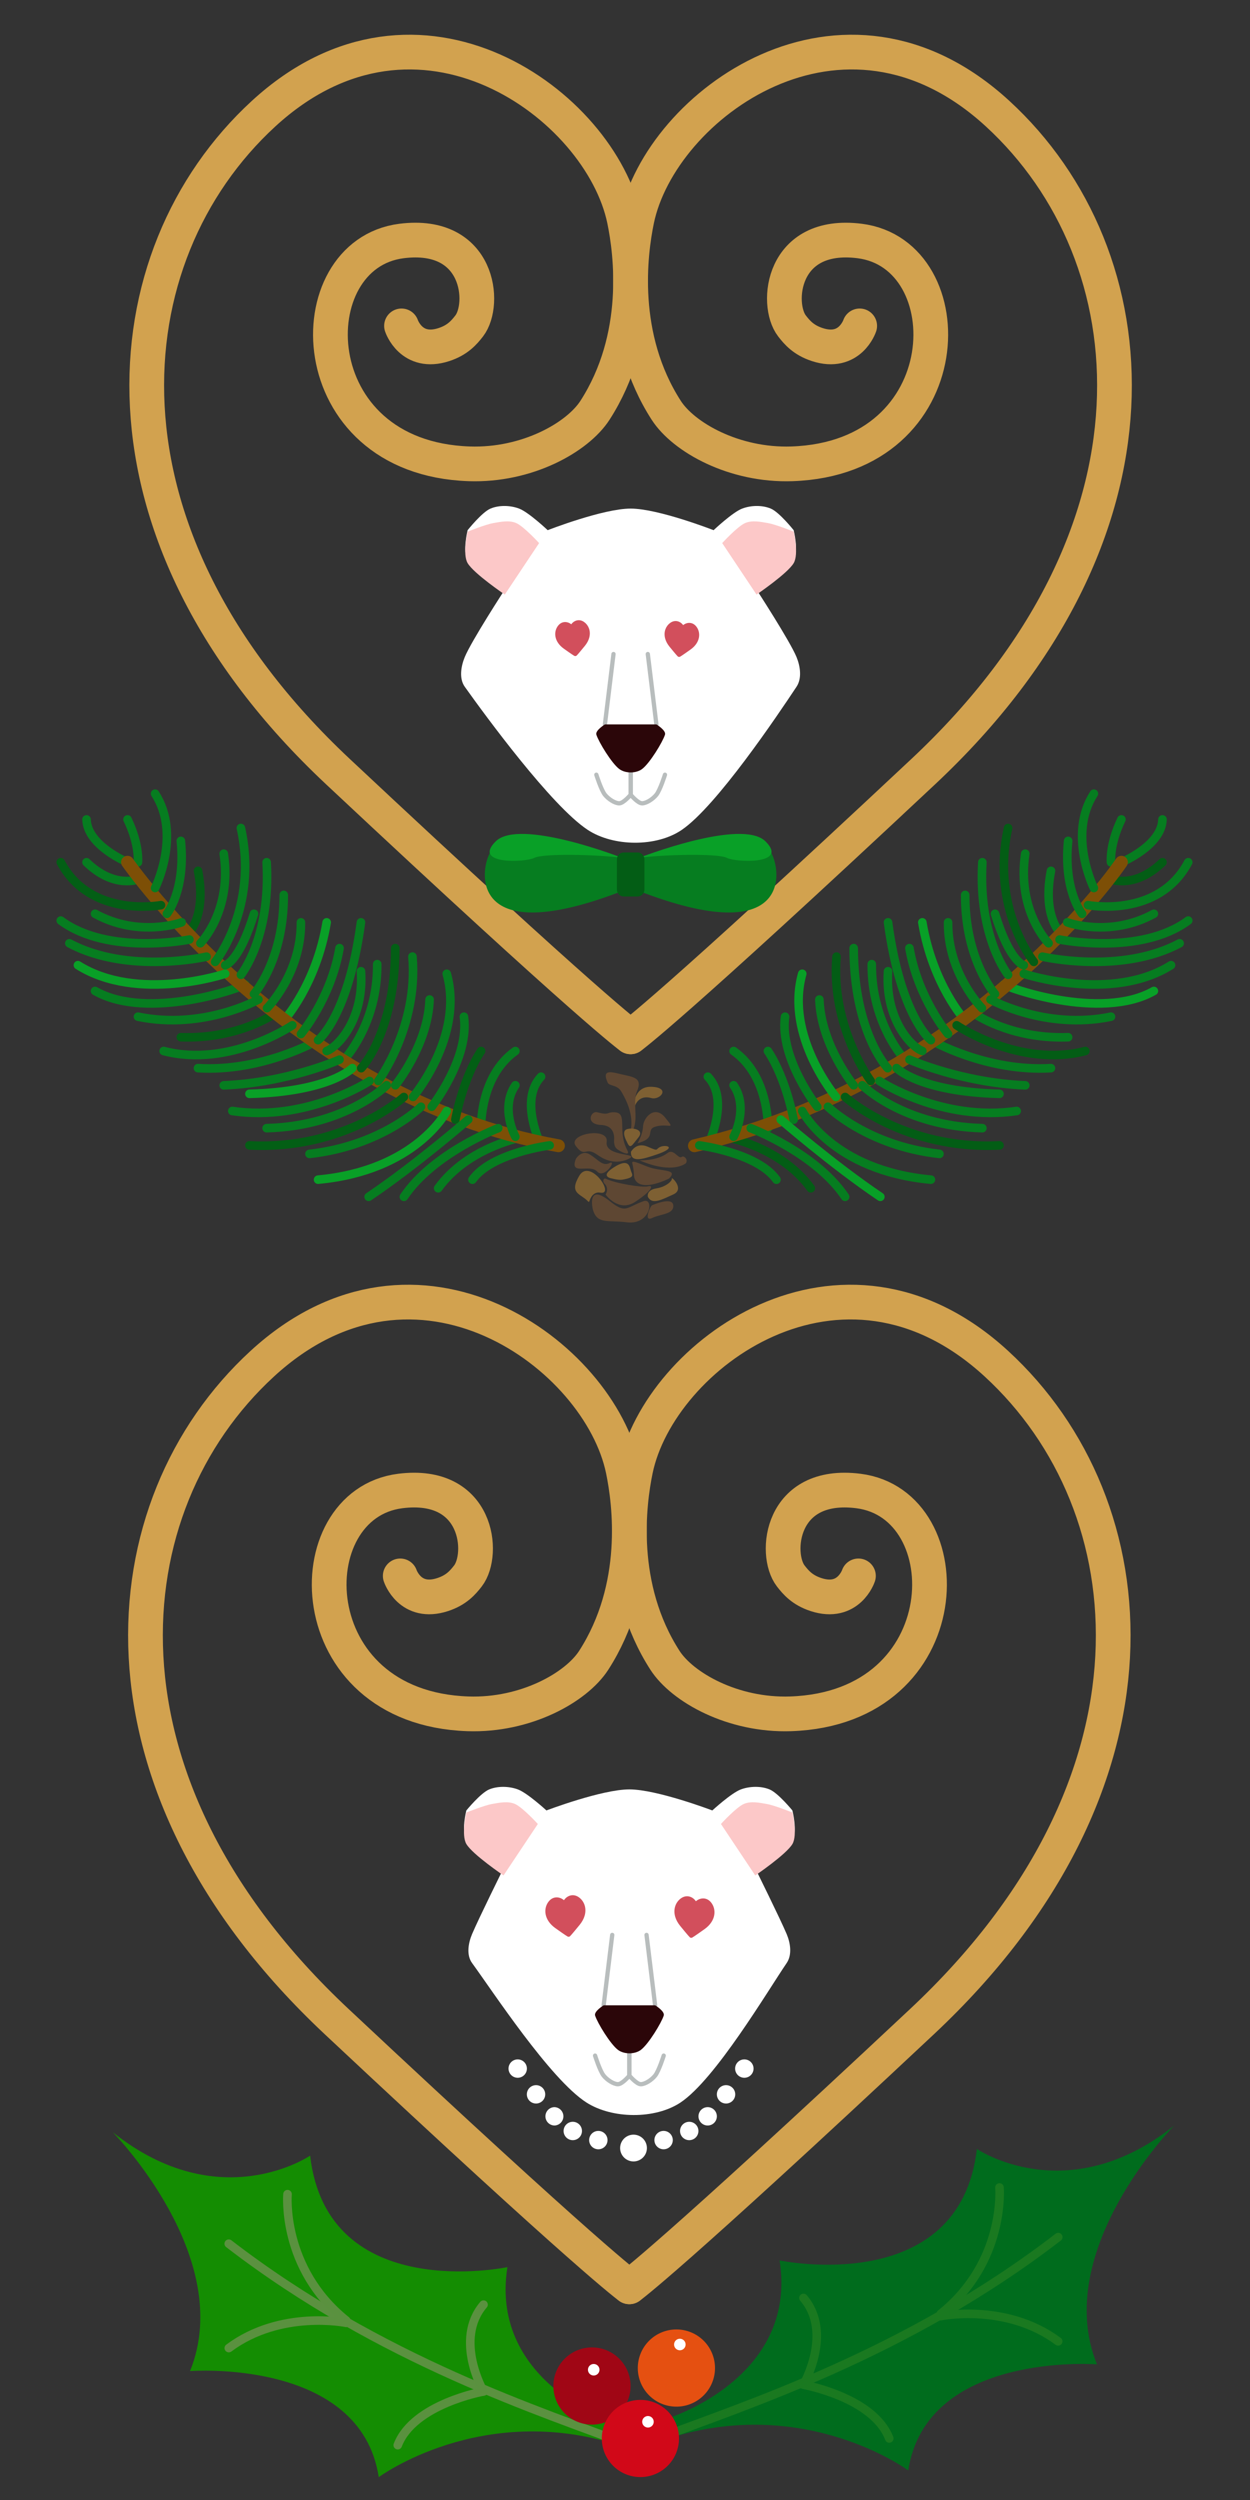 <svg width="288" height="576" fill="none" xmlns="http://www.w3.org/2000/svg"><rect width="100%" height="100%" fill="#333333" stroke="none"/><path d="M92.509 75.084s2.254 6.77 9.779 4.305c3.131-1.027 4.623-2.745 5.825-4.305 3.856-4.995 2.413-21.836-15.604-19.558-24.233 3.066-23.6 49.997 15.604 51.34 13.31.454 24.947-6.088 28.973-12.339 10.867-16.883 8.359-36.18 6.762-43.89-5.459-26.362-47.396-57.278-83.12-24.448-35.726 32.83-41.42 96.714 17.112 151.574 58.532 54.86 67.448 61.119 67.448 61.119" stroke="#D2A24F" stroke-width="8" stroke-miterlimit="1.5" stroke-linecap="round" stroke-linejoin="round"/><path d="M198.072 75.084s-2.254 6.77-9.779 4.305c-3.132-1.027-4.623-2.745-5.826-4.305-3.855-4.995-2.413-21.836 15.605-19.558 24.232 3.066 23.599 49.997-15.605 51.34-13.309.454-24.946-6.088-28.972-12.339-10.867-16.883-8.359-36.18-6.763-43.89 5.46-26.362 47.397-57.278 83.122-24.448s41.418 96.714-17.114 151.574c-58.532 54.86-67.448 61.119-67.448 61.119" stroke="#D2A24F" stroke-width="8" stroke-miterlimit="1.5" stroke-linecap="round" stroke-linejoin="round"/><path d="M29.389 198.677s-9.279-3.832-9.454-9.881M73.282 239.65s-12.772 7.352-27.667 6.45" stroke="#067D20" stroke-width="1.976" stroke-miterlimit="1.5" stroke-linecap="round" stroke-linejoin="round"/><path d="M65.433 235.049s7.416-8.1 9.831-22.539" stroke="#09A027" stroke-width="1.976" stroke-miterlimit="1.5" stroke-linecap="round" stroke-linejoin="round"/><path d="M31.782 198.677s.413-4.037-2.403-9.881M31.814 202.615s-5.55 2.204-11.88-3.952" stroke="#067D20" stroke-width="1.976" stroke-miterlimit="1.5" stroke-linecap="round" stroke-linejoin="round"/><path d="M63.41 233.45s-8.348 6.012-21.74 5.528M43.648 214.704s3.933-3.913 1.977-14.063" stroke="#035F15" stroke-width="1.976" stroke-miterlimit="1.5" stroke-linecap="round" stroke-linejoin="round"/><path d="M79.22 244.212s7.792-8.128 7.691-22.076M56.475 226.84c-.542.533-22.211 8.498-34.575 1.48M120.718 261.916s-12.774 2.186-19.762 11.858M110.837 259.945s-.385-11.913 7.905-17.786M124.665 263.879s-5.174-10.389 0-15.81" stroke="#067D20" stroke-width="1.976" stroke-miterlimit="1.5" stroke-linecap="round" stroke-linejoin="round"/><path d="M29.379 198.663s37.786 54.32 99.286 65.32" stroke="#7D4F06" stroke-width="2.964" stroke-miterlimit="1.5" stroke-linecap="round" stroke-linejoin="round"/><path d="M61.524 232.273s7.884-7.87 7.809-19.763M43.644 216.47S25.037 220.254 14 212.1M35.736 204.6s6.103-12.288 0-21.738" stroke="#067D20" stroke-width="1.976" stroke-miterlimit="1.5" stroke-linecap="round" stroke-linejoin="round"/><path d="M37.094 208.544S20.903 211.663 14 198.663" stroke="#035F15" stroke-width="1.976" stroke-miterlimit="1.5" stroke-linecap="round" stroke-linejoin="round"/><path d="M38.45 210.54s4.353-5.305 3.217-16.798M41.853 212.508s-9.779 3.599-19.953-1.976M55.506 224.601s6.92-8.533 5.929-25.938M46.17 217.325s7.347-7.374 5.383-20.64M47.598 220.41s-18.051 4.178-31.62-3.075M51.887 222.389s3.245-.737 6.632-11.857M49.571 221.616s10.012-12.429 5.929-30.842" stroke="#067D20" stroke-width="1.976" stroke-miterlimit="1.5" stroke-linecap="round" stroke-linejoin="round"/><path d="M51.886 224.353s-20.134 6.708-33.93-1.976" stroke="#09A027" stroke-width="1.976" stroke-miterlimit="1.5" stroke-linecap="round" stroke-linejoin="round"/><path d="M58.509 229.015s6.907-7.756 6.867-22.825M59.556 230.29s-12.682 7.088-27.764 3.952M67.358 236.224s-14.516 9.881-29.644 5.929M78.229 244.137s-11.937 5.308-26.68 5.929M69.34 238.235s6.892-8.17 8.894-19.79M75.263 242.149c2.65-.976 8.64-7.43 7.905-18.373M73.285 239.656s6.925-5.3 9.881-27.146" stroke="#067D20" stroke-width="1.976" stroke-miterlimit="1.5" stroke-linecap="round" stroke-linejoin="round"/><path d="M81.187 246.091s-5.285 5.448-23.715 5.929" stroke="#09A027" stroke-width="1.976" stroke-miterlimit="1.5" stroke-linecap="round" stroke-linejoin="round"/><path d="M83.224 246.112s7.775-8.033 7.844-27.667" stroke="#035F15" stroke-width="1.976" stroke-miterlimit="1.5" stroke-linecap="round" stroke-linejoin="round"/><path d="M85.147 249.058s-14.369 9.466-31.62 6.917M87.156 249.054s9.243-12.476 7.874-28.655M89.096 250.047s-9.437 9.407-27.668 9.882M91.077 250.052s7.525-9.231 7.905-19.762" stroke="#067D20" stroke-width="1.976" stroke-miterlimit="1.5" stroke-linecap="round" stroke-linejoin="round"/><path d="M93.044 252.749s-13.62 12.287-35.572 11.146" stroke="#035F15" stroke-width="1.976" stroke-miterlimit="1.5" stroke-linecap="round" stroke-linejoin="round"/><path d="M95.165 252.734s11.803-14 7.767-28.379M96.998 254.993s-9.03 9.004-25.691 10.869M99.472 254.997s8.737-11.131 7.415-20.751" stroke="#067D20" stroke-width="1.976" stroke-miterlimit="1.5" stroke-linecap="round" stroke-linejoin="round"/><path d="M102.929 255.982s-6.986 13.723-29.644 15.81" stroke="#09A027" stroke-width="1.976" stroke-miterlimit="1.5" stroke-linecap="round" stroke-linejoin="round"/><path d="M104.912 257.969s1.684-9.403 5.929-15.81" stroke="#035F15" stroke-width="1.976" stroke-miterlimit="1.5" stroke-linecap="round" stroke-linejoin="round"/><path d="M107.877 257.96s-12.18 10.553-22.94 17.786M114.791 259.938s-14.93 5.674-21.736 15.81M118.745 261.905s-3.579-6.591 0-11.858M126.643 263.895s-13.399 1.713-17.787 7.905M258.378 198.677s9.279-3.832 9.455-9.881M214.473 239.65s12.772 7.351 27.667 6.45" stroke="#067D20" stroke-width="1.976" stroke-miterlimit="1.5" stroke-linecap="round" stroke-linejoin="round"/><path d="M222.334 235.049s-7.416-8.1-9.831-22.539" stroke="#08A027" stroke-width="1.976" stroke-miterlimit="1.5" stroke-linecap="round" stroke-linejoin="round"/><path d="M255.973 198.677s-.413-4.037 2.403-9.881" stroke="#067D20" stroke-width="1.976" stroke-miterlimit="1.5" stroke-linecap="round" stroke-linejoin="round"/><path d="M255.953 202.615s5.55 2.204 11.88-3.952" stroke="#035D15" stroke-width="1.976" stroke-miterlimit="1.5" stroke-linecap="round" stroke-linejoin="round"/><path d="M224.358 233.45s8.348 6.012 21.739 5.527M244.119 214.704s-3.933-3.913-1.977-14.063M208.548 244.212s-7.793-8.128-7.692-22.076" stroke="#067D20" stroke-width="1.976" stroke-miterlimit="1.5" stroke-linecap="round" stroke-linejoin="round"/><path d="M231.28 226.84c.542.533 22.211 8.498 34.574 1.48" stroke="#08A027" stroke-width="1.976" stroke-miterlimit="1.5" stroke-linecap="round" stroke-linejoin="round"/><path d="M167.049 261.916s12.775 2.186 19.763 11.858" stroke="#035D15" stroke-width="1.976" stroke-miterlimit="1.5" stroke-linecap="round" stroke-linejoin="round"/><path d="M176.93 259.945s.385-11.913-7.905-17.786M163.09 263.879s5.174-10.389 0-15.81" stroke="#067D20" stroke-width="1.976" stroke-miterlimit="1.5" stroke-linecap="round" stroke-linejoin="round"/><path d="M258.376 198.663S224.5 248.983 160 263.983" stroke="#7D4F06" stroke-width="2.964" stroke-miterlimit="1.5" stroke-linecap="round" stroke-linejoin="round"/><path d="M226.243 232.273s-7.884-7.87-7.808-19.763M244.123 216.47s18.607 3.784 29.644-4.37M252.031 204.6s-6.102-12.288 0-21.738M250.673 208.544s16.191 3.119 23.094-9.881M249.317 210.54s-4.353-5.305-3.217-16.798M245.902 212.508s9.779 3.599 19.952-1.976M232.262 224.601s-6.921-8.533-5.929-25.938M241.598 217.325s-7.348-7.374-5.384-20.64M240.169 220.41s18.051 4.178 31.62-3.075M235.88 222.389s-3.245-.737-6.632-11.857" stroke="#067D20" stroke-width="1.976" stroke-miterlimit="1.5" stroke-linecap="round" stroke-linejoin="round"/><path d="M238.196 221.616s-10.011-12.429-5.928-30.842" stroke="#035D15" stroke-width="1.976" stroke-miterlimit="1.5" stroke-linecap="round" stroke-linejoin="round"/><path d="M235.881 224.353s20.134 6.708 33.93-1.976M229.246 229.015s-6.907-7.756-6.867-22.825M228.211 230.29s12.682 7.088 27.765 3.952" stroke="#067D20" stroke-width="1.976" stroke-miterlimit="1.5" stroke-linecap="round" stroke-linejoin="round"/><path d="M220.409 236.224s14.516 9.881 29.644 5.929" stroke="#035D15" stroke-width="1.976" stroke-miterlimit="1.5" stroke-linecap="round" stroke-linejoin="round"/><path d="M209.539 244.137s11.936 5.308 26.679 5.929M218.426 238.235s-6.891-8.17-8.893-19.79M212.504 242.149c-2.65-.976-8.64-7.43-7.905-18.373M214.482 239.656s-6.925-5.3-9.881-27.146M206.568 246.091s5.285 5.448 23.715 5.929M204.531 246.112s-7.775-8.033-7.844-27.667M202.62 249.058s14.369 9.466 31.62 6.917" stroke="#067D20" stroke-width="1.976" stroke-miterlimit="1.5" stroke-linecap="round" stroke-linejoin="round"/><path d="M200.611 249.054s-9.243-12.476-7.874-28.655" stroke="#035D15" stroke-width="1.976" stroke-miterlimit="1.5" stroke-linecap="round" stroke-linejoin="round"/><path d="M198.672 250.047s9.436 9.407 27.667 9.882M196.69 250.052s-7.525-9.231-7.905-19.762" stroke="#067D20" stroke-width="1.976" stroke-miterlimit="1.5" stroke-linecap="round" stroke-linejoin="round"/><path d="M194.711 252.749s13.62 12.287 35.572 11.146" stroke="#035D15" stroke-width="1.976" stroke-miterlimit="1.5" stroke-linecap="round" stroke-linejoin="round"/><path d="M192.602 252.734s-11.803-14-7.767-28.379" stroke="#08A027" stroke-width="1.976" stroke-miterlimit="1.5" stroke-linecap="round" stroke-linejoin="round"/><path d="M190.757 254.993s9.029 9.004 25.691 10.869M188.295 254.997s-8.737-11.131-7.415-20.751M184.838 255.982s6.986 13.723 29.644 15.81M182.855 257.969s-1.683-9.403-5.928-15.81" stroke="#067D20" stroke-width="1.976" stroke-miterlimit="1.5" stroke-linecap="round" stroke-linejoin="round"/><path d="M179.89 257.96s12.179 10.553 22.94 17.786" stroke="#08A027" stroke-width="1.976" stroke-miterlimit="1.5" stroke-linecap="round" stroke-linejoin="round"/><path d="M172.976 259.938s14.93 5.674 21.736 15.81M169.022 261.905s3.579-6.591 0-11.858M161.113 263.895s13.399 1.713 17.786 7.905" stroke="#067D20" stroke-width="1.976" stroke-miterlimit="1.5" stroke-linecap="round" stroke-linejoin="round"/><path fill-rule="evenodd" clip-rule="evenodd" d="M136.598 278.693s-1.55-6.284 3.9-1.949c3.768 2.998 3.725 1.432 7.798 0 2.416-.85 1.668 5.57-3.899 4.874-4.424-.553-6.794.517-7.799-2.925Z" fill="#5E4733"/><path fill-rule="evenodd" clip-rule="evenodd" d="M139.404 272.845s.959.969.118 2.373c0 0 2.98 4.208 6.823 1.689 3.844-2.518 4.373-3.951 2.925-3.567-1.244.329-7.344-.635-9.748-1.783-.394-.188-.885.567-.118 1.288Z" fill="#5E4733"/><path fill-rule="evenodd" clip-rule="evenodd" d="M149.267 275.755s-.404-1.572 1.95-1.95c2.354-.378 3.723-1.782 3.577-2.292-.145-.509 3.056 2.464.322 3.691-2.734 1.228-4.854 2.445-5.849.551Z" fill="#7E6033"/><path fill-rule="evenodd" clip-rule="evenodd" d="M132.69 266.985s1.318-2.195 3.254-.974c1.935 1.22 2.879 2.769 4.544 1.949 1.665-.82-1.246 3.775-2.924 1.95-1.679-1.825-6.441 1.087-4.874-2.925Z" fill="#5E4733"/><path fill-rule="evenodd" clip-rule="evenodd" d="M140.986 271.516s-2.999-.379.478-2.582c3.477-2.203 3.583-.123 3.899.826.316.951.997 1.529-1.949 2.034-.928.159-2.428-.278-2.428-.278Z" fill="#7E6033"/><path fill-rule="evenodd" clip-rule="evenodd" d="M150.243 277.697s4.677-2.102 4.874 0c.197 2.101-2.824 1.948-4.874 2.932-2.05.983-.43-2.767 0-2.932ZM154.146 271.534s-6.165 3.176-7.799.312c-.472-.828-.085-1.403-.675-3.869-.245-1.024 2.855.785 4.877 1.24 2.768.624 5.547.385 3.597 2.317ZM139.783 263.095c.539-3.579-9.253-1.838-7.094.974 2.16 2.813 2.091-.019 4.874 1.95 1.085.767 3.762 2.545 7.109 1.057 3.346-1.489-5.428-.403-4.889-3.981Z" fill="#5E4733"/><path fill-rule="evenodd" clip-rule="evenodd" d="M158.046 267.99s-2.916 2.701-10.723-.655c0 0 4.001.221 6.502-1.695 1.398-1.071 2.476 1.503 3.246.905.476-.372 1.53.563.975 1.445Z" fill="#5E4733"/><path fill-rule="evenodd" clip-rule="evenodd" d="M145.37 265.389s1.205-2.365 3.9-1.173c2.694 1.193 1.631.525 2.924 0 1.067-.432 3.094-.07.976 1.019-.449.23-1.082.493-1.951.787-3.297 1.12-5.929 1.909-5.849-.633ZM135.418 276.738s.267.368.385 0c.516-1.612 1.488-2.132 2.539-1.95 3.455.6-2.423-8.026-4.874-3.899-2.45 4.127.324 4.118 1.95 5.849ZM145.928 256.245s-.51-5.964 4.094-5.848c4.604.116 2.13 3.188 0 2.588-2.13-.601-3.744.514-4.094 3.26Z" fill="#7E6033"/><path fill-rule="evenodd" clip-rule="evenodd" d="M137.575 256.264c2.943.759 2.088-.031 3.899 0 3.382.058.607 4.189 3.071 8.773.689 1.282-.944.624-1.949 0-.86-.534-.998-.901-1.122-1.949-.037-.309.663-3.744-3.007-3.899-3.67-.155-2.356-3.302-.892-2.925Z" fill="#5E4733"/><path fill-rule="evenodd" clip-rule="evenodd" d="M144.687 262.043s2.6-3.745-1.602-10.647c-.886-1.456-2.72-1.16-3.074-1.95-1.424-3.169.84-2.478 3.074-1.95 2.791.66 5.03.765 3.695 3.9-1.337 3.135 1.07 7.499-2.093 10.647Z" fill="#5E4733"/><path fill-rule="evenodd" clip-rule="evenodd" d="M144.44 263.093s-1.439-2.463 0-2.925c1.439-.462 4.111.152 2.613 1.95-1.499 1.797-1.81 2.811-2.613.975Z" fill="#7E6033"/><path fill-rule="evenodd" clip-rule="evenodd" d="M146.889 263.393s1.169-1.872 1.272-3.899c.102-2.028 2.694-4.984 5.109-1.981 2.414 3.002 1.011 1.307-1.95 1.981-2.96.673.328 2.649-4.431 3.899Z" fill="#5E4733"/><path fill-rule="evenodd" clip-rule="evenodd" d="M135.394 191.192c-8.336-5.493-23.593-26.329-28.312-32.964-1.347-1.893-.876-4.716 0-6.842 1.537-3.731 9.225-15.549 9.225-15.549s-7.138-4.561-8.566-6.842c-1.229-1.963 0-6.841 0-6.841s3.295-4.147 5.271-4.976c1.977-.829 4.55-.77 6.59 0 2.196.829 6.589 4.976 6.589 4.976s12.74-4.976 19.11-4.976c6.37 0 19.109 4.976 19.109 4.976s4.393-4.147 6.59-4.976c2.039-.77 4.612-.829 6.589 0 1.977.829 5.272 4.976 5.272 4.976s1.229 4.878 0 6.841c-1.428 2.281-8.567 6.842-8.567 6.842s7.688 11.818 9.226 15.549c.875 2.126 1.283 4.91 0 6.842-4.403 6.635-18.399 27.471-26.419 32.964-5.856 4.011-15.774 3.91-21.707 0Z" fill="#fff"/><path fill-rule="evenodd" clip-rule="evenodd" d="M131.749 144.813c-.281-.797-1.759-1.576-2.732-.405-.973 1.171-.882 3.181 1.169 4.641 2.05 1.46 2.354 1.618 2.354 1.618l-.791-5.854Zm0 0c.059-.843 1.278-1.986 2.527-1.115.897.626 1.38 1.815.99 3.16-.152.526-.439 1.076-.886 1.625-1.589 1.952-1.84 2.184-1.84 2.184l-.791-5.854ZM157.264 145.006c.28-.797 1.759-1.576 2.732-.405.973 1.171.882 3.181-1.169 4.641-2.05 1.46-2.354 1.618-2.354 1.618l.791-5.854Zm0 0c-.059-.843-1.278-1.986-2.527-1.115-.898.626-1.38 1.815-.99 3.16.152.526.438 1.076.885 1.625 1.59 1.952 1.841 2.184 1.841 2.184l.791-5.854Z" fill="#D24F5C" stroke="#D24F5C" stroke-width=".988" stroke-miterlimit="1.5" stroke-linecap="round" stroke-linejoin="round"/><path fill-rule="evenodd" clip-rule="evenodd" d="M107.739 122.494s4.063-1.648 5.93-1.977c1.73-.305 3.662-.705 5.272 0 1.757.769 5.271 4.612 5.271 4.612l-7.907 11.862s-7.138-4.833-8.566-7.249c-1.229-2.08 0-7.248 0-7.248ZM182.866 122.494s-4.064-1.648-5.931-1.977c-1.73-.305-3.661-.705-5.271 0-1.758.769-5.272 4.612-5.272 4.612l7.908 11.862s7.138-4.833 8.566-7.249c1.229-2.08 0-7.248 0-7.248Z" fill="#FCC8C8"/><path d="m141.351 150.69-1.977 16.209M149.254 150.69l1.977 16.209M145.303 177.178v5.931s-1.647 1.976-2.636 1.976c-.988 0-2.495-.976-3.295-1.976-.878-1.099-1.976-4.613-1.976-4.613" stroke="#B8BDBD" stroke-width=".988" stroke-miterlimit="1.5" stroke-linecap="round" stroke-linejoin="round"/><path d="M145.302 177.178v5.931s1.647 1.976 2.635 1.976c.989 0 2.495-.976 3.295-1.976.879-1.099 1.977-4.613 1.977-4.613" stroke="#B8BDBD" stroke-width=".988" stroke-miterlimit="1.5" stroke-linecap="round" stroke-linejoin="round"/><path fill-rule="evenodd" clip-rule="evenodd" d="M139.378 166.901h11.861s2.291 1.391 1.977 2.371c-.549 1.713-3.514 6.59-5.272 7.907-1.405 1.055-3.866 1.055-5.271 0-1.758-1.317-4.723-6.194-5.272-7.907-.314-.98 1.977-2.371 1.977-2.371Z" fill="#2B0609"/><path fill-rule="evenodd" clip-rule="evenodd" d="M147.202 197.677s27.998-5.379 30.439-1.268c2.442 4.11 4.877 22.512-30.439 8.878v-7.61Z" fill="#067D20"/><path fill-rule="evenodd" clip-rule="evenodd" d="M147.202 197.661s23.676-9.262 29.171-3.804c5.496 5.457-7.006 4.801-8.878 3.804-2.116-1.126-15.383-.728-20.293 0Z" fill="#09A027"/><path fill-rule="evenodd" clip-rule="evenodd" d="M143.378 197.677s-27.997-5.379-30.439-1.268c-2.441 4.11-4.876 22.512 30.439 8.878v-7.61Z" fill="#067D20"/><path fill-rule="evenodd" clip-rule="evenodd" d="M143.378 197.661s-23.675-9.262-29.171-3.804c-5.495 5.457 7.007 4.801 8.879 3.804 2.115-1.126 15.383-.728 20.292 0Z" fill="#09A027"/><path fill-rule="evenodd" clip-rule="evenodd" d="M148.477 197.99c0-.875-.71-1.585-1.585-1.585h-3.171c-.875 0-1.585.71-1.585 1.585v6.976c0 .875.71 1.585 1.585 1.585h3.171c.875 0 1.585-.71 1.585-1.585v-6.976Z" fill="#035D15"/><path d="M92.218 363.084s2.254 6.769 9.779 4.305c3.132-1.027 4.623-2.745 5.826-4.305 3.855-4.995 2.413-21.836-15.605-19.558-24.232 3.066-23.599 49.997 15.605 51.34 13.309.454 24.946-6.088 28.973-12.339 10.866-16.883 8.358-36.18 6.762-43.89-5.459-26.362-47.396-57.278-83.121-24.448-35.725 32.831-41.42 96.714 17.113 151.574 58.532 54.86 67.448 61.119 67.448 61.119" stroke="#D2A24F" stroke-width="8" stroke-miterlimit="1.5" stroke-linecap="round" stroke-linejoin="round"/><path d="M197.782 363.084s-2.254 6.769-9.779 4.305c-3.132-1.027-4.623-2.745-5.826-4.305-3.856-4.995-2.413-21.836 15.605-19.558 24.232 3.066 23.599 49.997-15.605 51.34-13.309.454-24.946-6.088-28.973-12.339-10.867-16.883-8.358-36.18-6.762-43.89 5.459-26.362 47.396-57.278 83.121-24.448 35.725 32.831 41.419 96.714-17.113 151.574-58.532 54.86-67.448 61.119-67.448 61.119" stroke="#D2A24F" stroke-width="8" stroke-miterlimit="1.5" stroke-linecap="round" stroke-linejoin="round"/><path fill-rule="evenodd" clip-rule="evenodd" d="M153.927 557.168s29.963-9.28 25.691-36.363c0 0 41.495 8.721 45.454-25.691 0 0 20.837 14.241 45.453-5.378 0 0-28.385 28.84-17.786 55.013 0 0-39.272-3.017-43.477 24.441 0 0-23.715-17.538-55.335-7.354-1.481.476-.69-.713 0-4.668Z" fill="#006C1D"/><path fill-rule="evenodd" clip-rule="evenodd" d="M142.599 558.712s-29.964-9.28-25.691-36.363c0 0-41.496 8.721-45.454-25.691 0 0-20.838 14.241-45.454-5.378 0 0 28.385 28.84 17.786 55.013 0 0 39.272-3.017 43.478 24.441 0 0 23.715-17.538 55.335-7.354 1.48.476.69-.714 0-4.668Z" fill="#148D02"/><path d="M144.994 563.357c-19.727-7.54-57.26-19.411-92.285-46.409" stroke="#5B9140" stroke-width="1.976" stroke-miterlimit="1.5" stroke-linecap="round" stroke-linejoin="round"/><path d="M111.406 550.988s-16.127 2.879-19.763 12.375" stroke="#5A913F" stroke-width="1.976" stroke-miterlimit="1.5" stroke-linecap="round" stroke-linejoin="round"/><path d="M134.163 558.349a8.893 8.893 0 0 0 10.838-6.379 8.894 8.894 0 1 0-10.838 6.379Z" fill="#A00615"/><path d="M151.531 561.837c19.727-7.539 57.26-19.411 92.285-46.408" stroke="#1A7920" stroke-width="1.976" stroke-miterlimit="1.5" stroke-linecap="round" stroke-linejoin="round"/><path d="M145.32 570.435a8.893 8.893 0 1 0-6.38-10.838 8.893 8.893 0 0 0 6.38 10.838Z" fill="#D10818"/><path d="M161.814 552.189a8.893 8.893 0 0 0-11.943-13.18 8.893 8.893 0 1 0 11.943 13.18Z" fill="#E55011"/><path d="M145.898 497.994a3.083 3.083 0 1 0 .13-6.166 3.083 3.083 0 0 0-.13 6.166ZM158.757 493.095a2.115 2.115 0 1 0 .089-4.231 2.115 2.115 0 1 0-.089 4.231ZM162.991 489.718a2.116 2.116 0 1 0 .089-4.231 2.116 2.116 0 0 0-.089 4.231ZM167.225 484.652a2.116 2.116 0 1 0 .089-4.231 2.116 2.116 0 0 0-.089 4.231ZM171.459 478.717a2.115 2.115 0 1 0 .088-4.231 2.116 2.116 0 1 0-.088 4.231ZM132.014 493.095a2.116 2.116 0 1 1-.088-4.232 2.116 2.116 0 0 1 .088 4.232ZM152.835 495.194a2.117 2.117 0 1 0 .087-4.233 2.117 2.117 0 0 0-.087 4.233ZM137.949 495.194a2.116 2.116 0 1 1-.09-4.23 2.116 2.116 0 0 1 .09 4.23ZM127.78 489.718a2.117 2.117 0 0 1-.088-4.232 2.117 2.117 0 0 1 .088 4.232ZM123.559 484.652a2.116 2.116 0 1 1-.089-4.231 2.116 2.116 0 0 1 .089 4.231ZM119.325 478.717a2.115 2.115 0 1 1-.089-4.231 2.115 2.115 0 1 1 .089 4.231ZM157.527 541.158a1.325 1.325 0 1 0-1.78-1.965 1.325 1.325 0 0 0 1.78 1.965ZM137.685 546.972a1.326 1.326 0 1 0-1.782-1.965 1.326 1.326 0 0 0 1.782 1.965ZM150.181 558.962a1.325 1.325 0 1 0-1.78-1.965 1.325 1.325 0 0 0 1.78 1.965Z" fill="#fff"/><path d="M111.406 550.984s-6.878-11.914 0-19.995M79.787 535.182s-15.067-3.116-27.068 5.812M66.245 505.538s-1.49 17.045 13.533 29.116" stroke="#5A913F" stroke-width="1.976" stroke-miterlimit="1.5" stroke-linecap="round" stroke-linejoin="round"/><path d="M185.12 549.444s16.126 2.879 19.762 12.375M185.119 549.44s6.878-11.914 0-19.995M216.738 533.638s15.067-3.116 27.068 5.813M230.28 503.994s1.49 17.045-13.533 29.116" stroke="#1A7920" stroke-width="1.976" stroke-miterlimit="1.5" stroke-linecap="round" stroke-linejoin="round"/><path fill-rule="evenodd" clip-rule="evenodd" d="M135.101 484.408c-8.336-5.354-21.617-25.659-26.336-32.124-1.347-1.845-.875-4.597 0-6.668 1.538-3.636 7.249-15.153 7.249-15.153s-7.138-4.445-8.566-6.667c-1.229-1.914 0-6.668 0-6.668s3.295-4.041 5.272-4.849c1.976-.808 4.55-.75 6.589 0 2.196.808 6.59 4.849 6.59 4.849s12.739-4.849 19.109-4.849c6.37 0 19.109 4.849 19.109 4.849s4.394-4.041 6.59-4.849c2.039-.75 4.613-.808 6.589 0 1.977.808 5.272 4.849 5.272 4.849s1.229 4.754 0 6.668c-1.428 2.222-8.566 6.667-8.566 6.667s5.711 11.517 7.249 15.153c.875 2.071 1.282 4.784 0 6.668-4.403 6.465-16.423 26.77-24.443 32.124-5.856 3.909-15.774 3.81-21.707 0Z" fill="#fff"/><path fill-rule="evenodd" clip-rule="evenodd" d="M130.073 438.831c-.331-.94-2.076-1.859-3.224-.478-1.148 1.382-1.04 3.754 1.379 5.477 2.42 1.723 2.778 1.909 2.778 1.909l-.933-6.908Zm0 0c.07-.994 1.508-2.344 2.982-1.316 1.059.739 1.628 2.143 1.168 3.729-.18.621-.517 1.27-1.045 1.918-1.876 2.303-2.172 2.577-2.172 2.577l-.933-6.908ZM160.192 439.072c.331-.94 2.076-1.859 3.224-.477 1.148 1.381 1.041 3.753-1.379 5.477-2.42 1.722-2.778 1.908-2.778 1.908l.933-6.908Zm0 0c-.07-.994-1.508-2.343-2.982-1.316-1.059.739-1.628 2.143-1.168 3.73.18.62.518 1.269 1.045 1.917 1.876 2.303 2.172 2.577 2.172 2.577l.933-6.908Z" fill="#D24F5C" stroke="#D24F5C" stroke-width=".99" stroke-miterlimit="1.5" stroke-linecap="round" stroke-linejoin="round"/><path fill-rule="evenodd" clip-rule="evenodd" d="M107.448 417.61s4.064-1.647 5.931-1.977c1.73-.305 3.661-.704 5.271 0 1.758.769 5.272 4.613 5.272 4.613l-7.908 11.861s-7.138-4.832-8.566-7.248c-1.229-2.081 0-7.249 0-7.249ZM182.576 417.61s-4.064-1.647-5.931-1.977c-1.73-.305-3.661-.704-5.271 0-1.758.769-5.272 4.613-5.272 4.613l7.908 11.861s7.138-4.832 8.566-7.248c1.229-2.081 0-7.249 0-7.249Z" fill="#FCC8C8"/><path d="m141.06 445.806-1.977 16.209M148.964 445.806l1.976 16.209M145.012 472.295v5.93s-1.647 1.977-2.635 1.977c-.989 0-2.495-.977-3.295-1.977-.879-1.098-1.977-4.612-1.977-4.612" stroke="#B8BDBD" stroke-width=".988" stroke-miterlimit="1.5" stroke-linecap="round" stroke-linejoin="round"/><path d="M145.011 472.295v5.93s1.647 1.977 2.636 1.977c.988 0 2.495-.977 3.295-1.977.878-1.098 1.976-4.612 1.976-4.612" stroke="#B8BDBD" stroke-width=".988" stroke-miterlimit="1.5" stroke-linecap="round" stroke-linejoin="round"/><path fill-rule="evenodd" clip-rule="evenodd" d="M139.088 462.018h11.861s2.291 1.391 1.976 2.371c-.549 1.713-3.514 6.589-5.271 7.907-1.406 1.054-3.866 1.054-5.272 0-1.757-1.318-4.722-6.194-5.271-7.907-.315-.98 1.977-2.371 1.977-2.371Z" fill="#2B0609"/></svg>